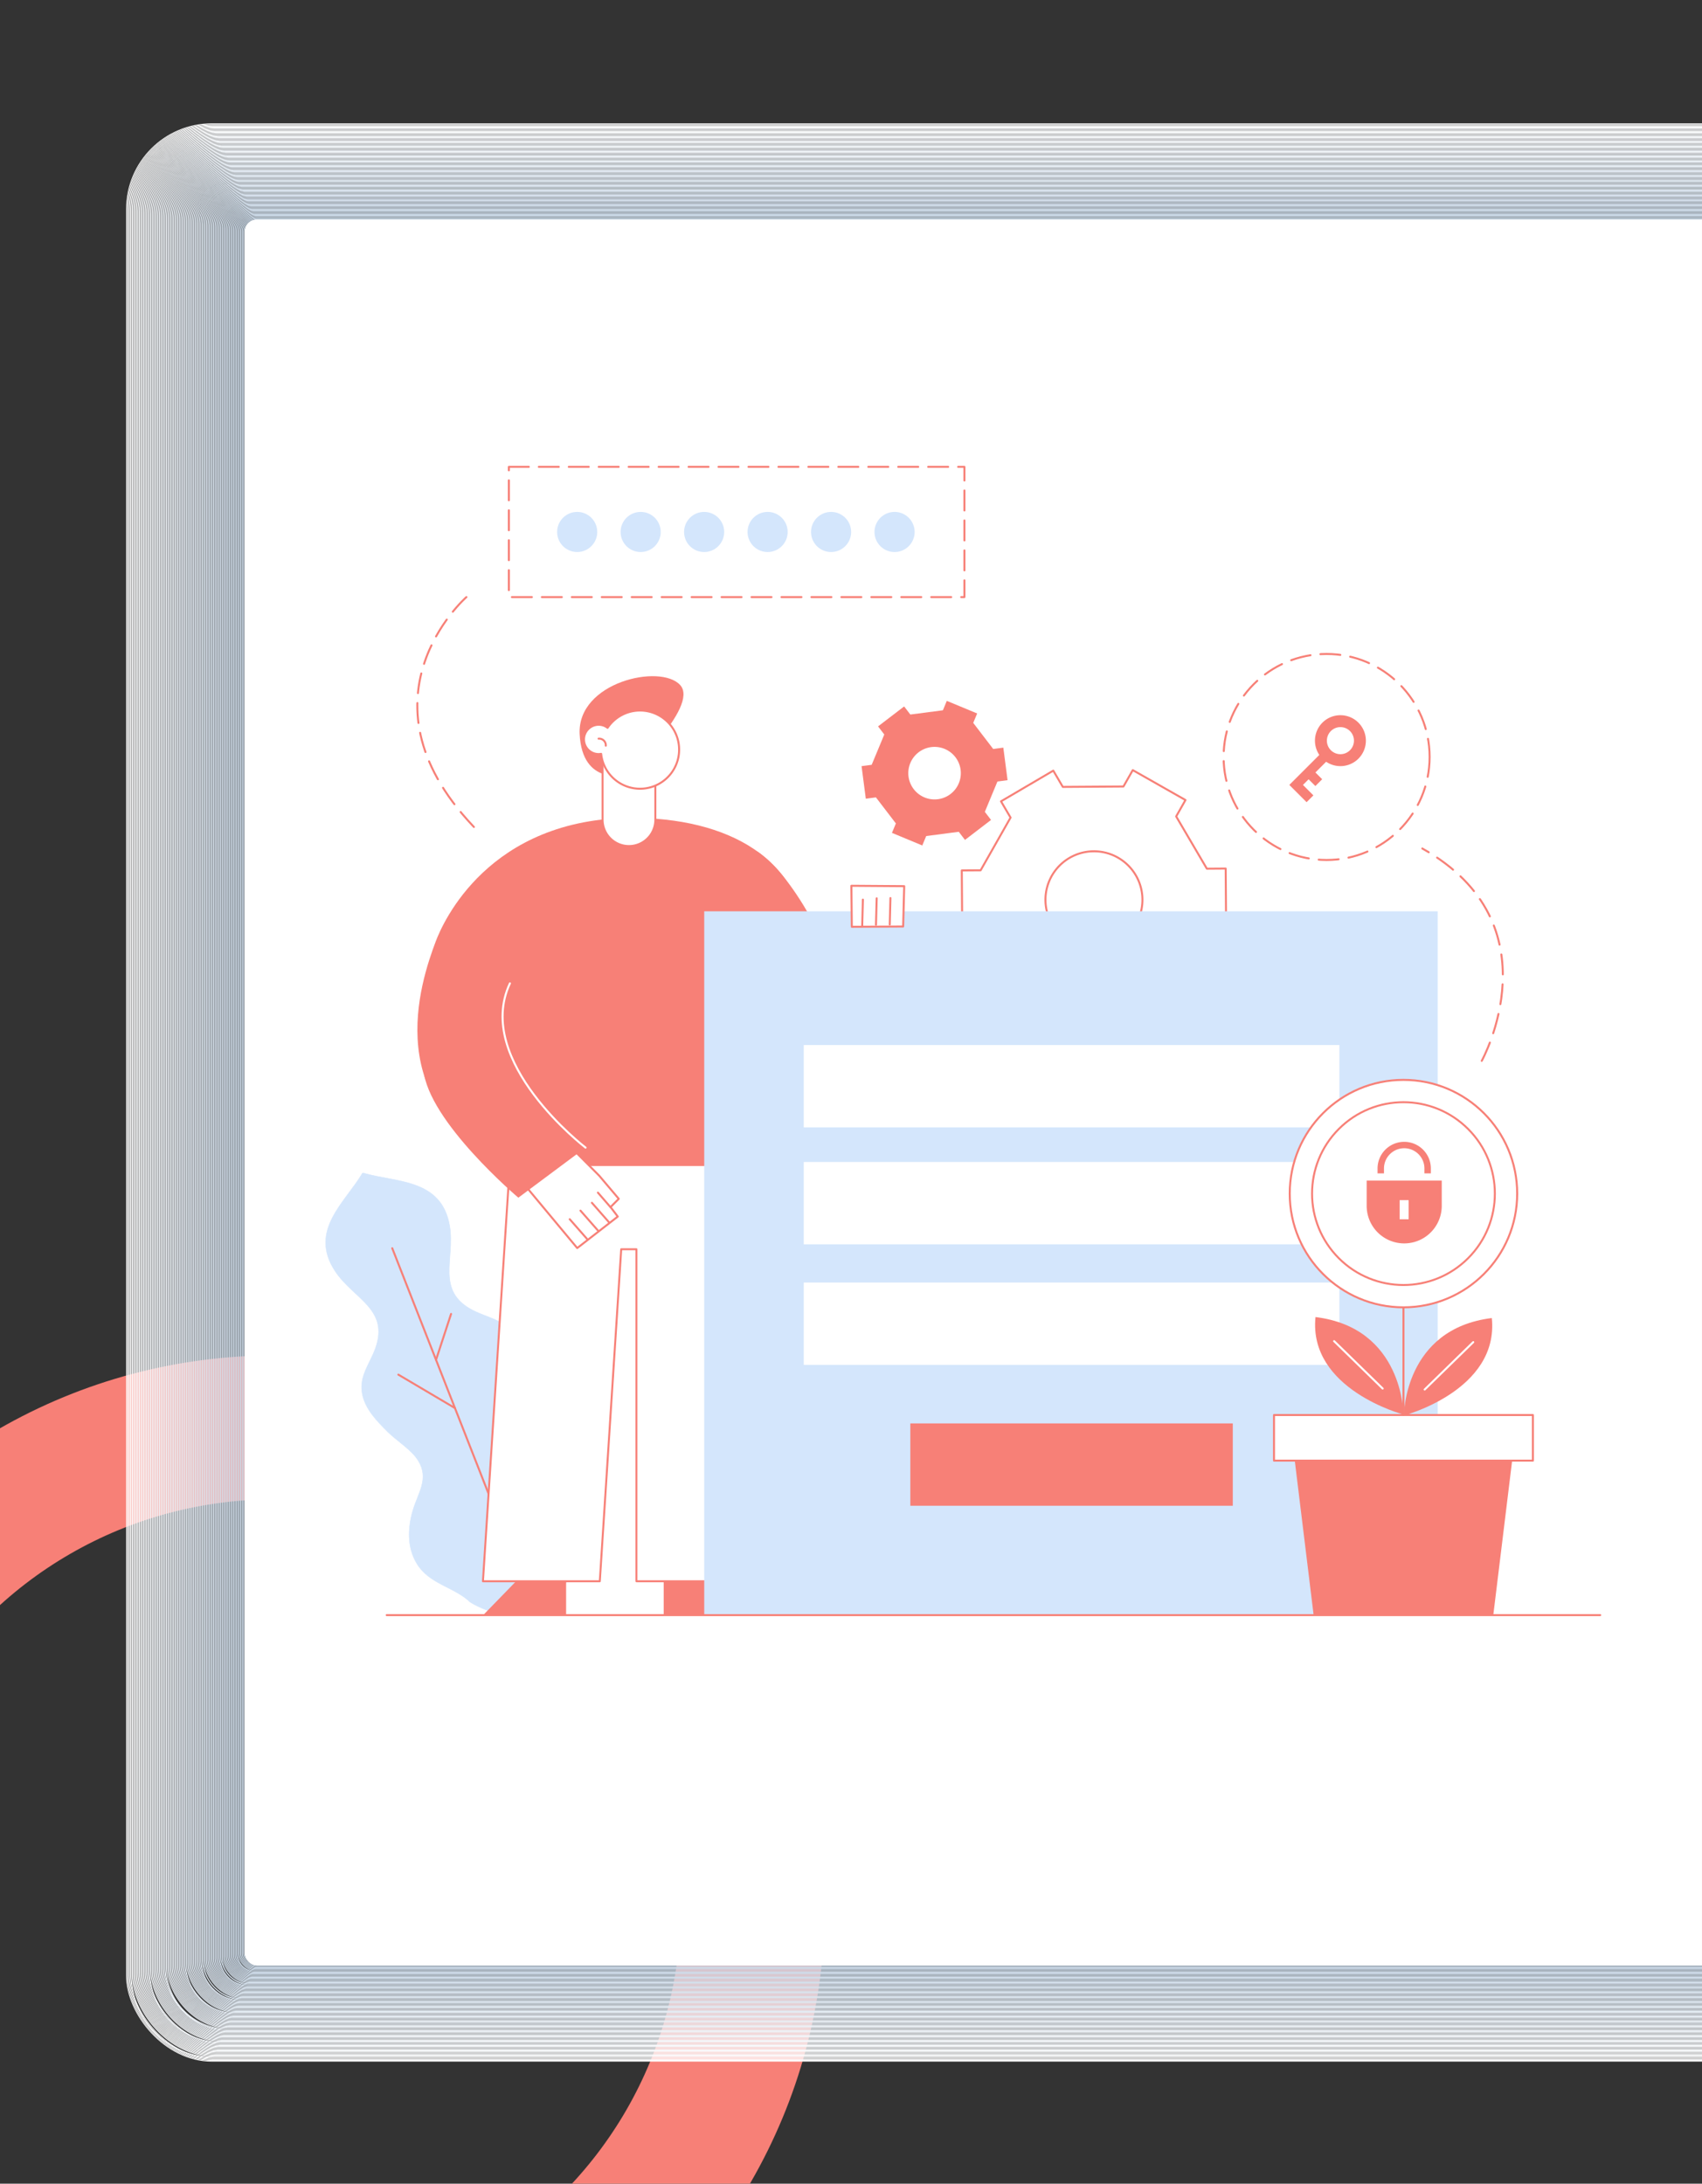 <svg xmlns="http://www.w3.org/2000/svg" xmlns:xlink="http://www.w3.org/1999/xlink" width="530" height="680" viewBox="0 0 530 680">
  <rect x="0" y="0" width="530" height="680" fill="#333333" stroke="none"/>
  <defs>
    <clipPath id="clip-path">
      <rect id="Rectangle_3200" data-name="Rectangle 3200" width="530" height="680" transform="translate(0 -0.334)" fill="none"/>
    </clipPath>
    <clipPath id="clip-path-2">
      <rect id="Rectangle_3068" data-name="Rectangle 3068" width="1060.184" height="679.605" fill="none"/>
    </clipPath>
  </defs>
  <g id="Registration_Web" transform="translate(-0.07 0.36)">
    <g id="Group_3309" data-name="Group 3309" transform="translate(0.07 -0.026)" clip-path="url(#clip-path)">
      <g id="Group_3308" data-name="Group 3308" transform="translate(-0.095 0.062)">
        <g id="Group_3296" data-name="Group 3296">
          <g id="Group_3295" data-name="Group 3295" clip-path="url(#clip-path-2)">
            <circle id="Ellipse_120" data-name="Ellipse 120" cx="149.182" cy="149.182" r="149.182" transform="translate(-63.844 444.095)" fill="none" stroke="#f78077" stroke-miterlimit="10" stroke-width="44.798"/>
            <circle id="Ellipse_121" data-name="Ellipse 121" cx="149.182" cy="149.182" r="149.182" transform="translate(871.517 -125.131)" fill="#d4e6fc"/>
          </g>
        </g>
        <g id="Group_3297" data-name="Group 3297" transform="translate(39.486 38.137)" style="mix-blend-mode: multiply;isolation: isolate">
          <rect id="Rectangle_3069" data-name="Rectangle 3069" width="907.669" height="543.684" rx="3.841" transform="translate(36.772 29.824)" fill="none" stroke="#cad9e8" stroke-miterlimit="10" stroke-width="0.25"/>
          <rect id="Rectangle_3070" data-name="Rectangle 3070" width="908.277" height="544.177" rx="4.029" transform="translate(36.468 29.577)" fill="none" stroke="#cad9e8" stroke-miterlimit="10" stroke-width="0.25"/>
          <rect id="Rectangle_3071" data-name="Rectangle 3071" width="908.884" height="544.67" rx="4.217" transform="translate(36.164 29.331)" fill="none" stroke="#cbdae8" stroke-miterlimit="10" stroke-width="0.25"/>
          <rect id="Rectangle_3072" data-name="Rectangle 3072" width="909.492" height="545.163" rx="4.405" transform="translate(35.86 29.084)" fill="none" stroke="#cbdae9" stroke-miterlimit="10" stroke-width="0.25"/>
          <rect id="Rectangle_3073" data-name="Rectangle 3073" width="910.1" height="545.656" rx="4.593" transform="translate(35.556 28.838)" fill="none" stroke="#ccdae9" stroke-miterlimit="10" stroke-width="0.25"/>
          <rect id="Rectangle_3074" data-name="Rectangle 3074" width="910.708" height="546.149" rx="4.781" transform="translate(35.252 28.591)" fill="none" stroke="#ccdbe9" stroke-miterlimit="10" stroke-width="0.25"/>
          <rect id="Rectangle_3075" data-name="Rectangle 3075" width="911.316" height="546.642" rx="4.97" transform="translate(34.948 28.345)" fill="none" stroke="#cddbe9" stroke-miterlimit="10" stroke-width="0.25"/>
          <path id="Rectangle_3076" data-name="Rectangle 3076" d="M5.158,0H906.766a5.157,5.157,0,0,1,5.157,5.157v536.82a5.157,5.157,0,0,1-5.157,5.157H5.157A5.157,5.157,0,0,1,0,541.978V5.158A5.158,5.158,0,0,1,5.158,0Z" transform="translate(34.644 28.098)" fill="none" stroke="#cddbe9" stroke-miterlimit="10" stroke-width="0.25"/>
          <rect id="Rectangle_3077" data-name="Rectangle 3077" width="912.531" height="547.628" rx="5.346" transform="translate(34.34 27.852)" fill="none" stroke="#cedcea" stroke-miterlimit="10" stroke-width="0.25"/>
          <rect id="Rectangle_3078" data-name="Rectangle 3078" width="913.139" height="548.121" rx="5.534" transform="translate(34.037 27.605)" fill="none" stroke="#cedcea" stroke-miterlimit="10" stroke-width="0.25"/>
          <rect id="Rectangle_3079" data-name="Rectangle 3079" width="913.747" height="548.614" rx="5.722" transform="translate(33.733 27.359)" fill="none" stroke="#cedcea" stroke-miterlimit="10" stroke-width="0.25"/>
          <rect id="Rectangle_3080" data-name="Rectangle 3080" width="914.355" height="549.107" rx="5.91" transform="translate(33.429 27.113)" fill="none" stroke="#cfdcea" stroke-miterlimit="10" stroke-width="0.25"/>
          <rect id="Rectangle_3081" data-name="Rectangle 3081" width="914.962" height="549.6" rx="6.098" transform="translate(33.125 26.866)" fill="none" stroke="#cfddea" stroke-miterlimit="10" stroke-width="0.25"/>
          <rect id="Rectangle_3082" data-name="Rectangle 3082" width="915.57" height="550.093" rx="6.286" transform="translate(32.821 26.62)" fill="none" stroke="#d0ddea" stroke-miterlimit="10" stroke-width="0.25"/>
          <rect id="Rectangle_3083" data-name="Rectangle 3083" width="916.178" height="550.586" rx="6.474" transform="translate(32.517 26.373)" fill="none" stroke="#d0ddeb" stroke-miterlimit="10" stroke-width="0.25"/>
          <rect id="Rectangle_3084" data-name="Rectangle 3084" width="916.786" height="551.079" rx="6.662" transform="translate(32.213 26.127)" fill="none" stroke="#d1deeb" stroke-miterlimit="10" stroke-width="0.25"/>
          <rect id="Rectangle_3085" data-name="Rectangle 3085" width="917.394" height="551.572" rx="6.85" transform="translate(31.909 25.88)" fill="none" stroke="#d1deeb" stroke-miterlimit="10" stroke-width="0.25"/>
          <rect id="Rectangle_3086" data-name="Rectangle 3086" width="918.001" height="552.065" rx="7.038" transform="translate(31.605 25.634)" fill="none" stroke="#d1deeb" stroke-miterlimit="10" stroke-width="0.25"/>
          <rect id="Rectangle_3087" data-name="Rectangle 3087" width="918.609" height="552.557" rx="7.226" transform="translate(31.302 25.387)" fill="none" stroke="#d2dfeb" stroke-miterlimit="10" stroke-width="0.25"/>
          <rect id="Rectangle_3088" data-name="Rectangle 3088" width="919.217" height="553.05" rx="7.414" transform="translate(30.998 25.141)" fill="none" stroke="#d2dfec" stroke-miterlimit="10" stroke-width="0.25"/>
          <rect id="Rectangle_3089" data-name="Rectangle 3089" width="919.825" height="553.544" rx="7.602" transform="translate(30.694 24.894)" fill="none" stroke="#d3dfec" stroke-miterlimit="10" stroke-width="0.25"/>
          <rect id="Rectangle_3090" data-name="Rectangle 3090" width="920.433" height="554.036" rx="7.79" transform="translate(30.39 24.648)" fill="none" stroke="#d3e0ec" stroke-miterlimit="10" stroke-width="0.25"/>
          <rect id="Rectangle_3091" data-name="Rectangle 3091" width="921.04" height="554.529" rx="7.978" transform="translate(30.086 24.401)" fill="none" stroke="#d4e0ec" stroke-miterlimit="10" stroke-width="0.25"/>
          <path id="Rectangle_3092" data-name="Rectangle 3092" d="M8.166,0H913.482a8.167,8.167,0,0,1,8.167,8.167V546.856a8.166,8.166,0,0,1-8.166,8.166H8.167A8.167,8.167,0,0,1,0,546.856V8.166A8.166,8.166,0,0,1,8.166,0Z" transform="translate(29.782 24.155)" fill="none" stroke="#d4e0ec" stroke-miterlimit="10" stroke-width="0.25"/>
          <rect id="Rectangle_3093" data-name="Rectangle 3093" width="922.256" height="555.515" rx="8.354" transform="translate(29.478 23.908)" fill="none" stroke="#d5e1ed" stroke-miterlimit="10" stroke-width="0.25"/>
          <path id="Rectangle_3094" data-name="Rectangle 3094" d="M8.543,0H914.321a8.542,8.542,0,0,1,8.542,8.542V547.466a8.542,8.542,0,0,1-8.542,8.542H8.542A8.542,8.542,0,0,1,0,547.466V8.543A8.543,8.543,0,0,1,8.543,0Z" transform="translate(29.174 23.662)" fill="none" stroke="#d5e1ed" stroke-miterlimit="10" stroke-width="0.25"/>
          <rect id="Rectangle_3095" data-name="Rectangle 3095" width="923.471" height="556.501" rx="8.731" transform="translate(28.87 23.415)" fill="none" stroke="#d5e1ed" stroke-miterlimit="10" stroke-width="0.25"/>
          <rect id="Rectangle_3096" data-name="Rectangle 3096" width="924.079" height="556.994" rx="8.919" transform="translate(28.566 23.169)" fill="none" stroke="#d6e1ed" stroke-miterlimit="10" stroke-width="0.25"/>
          <rect id="Rectangle_3097" data-name="Rectangle 3097" width="924.687" height="557.487" rx="9.107" transform="translate(28.262 22.922)" fill="none" stroke="#d6e2ed" stroke-miterlimit="10" stroke-width="0.25"/>
          <rect id="Rectangle_3098" data-name="Rectangle 3098" width="925.295" height="557.98" rx="9.295" transform="translate(27.959 22.676)" fill="none" stroke="#d7e2ee" stroke-miterlimit="10" stroke-width="0.25"/>
          <rect id="Rectangle_3099" data-name="Rectangle 3099" width="925.903" height="558.473" rx="9.483" transform="translate(27.655 22.429)" fill="none" stroke="#d7e2ee" stroke-miterlimit="10" stroke-width="0.25"/>
          <rect id="Rectangle_3100" data-name="Rectangle 3100" width="926.51" height="558.966" rx="9.671" transform="translate(27.351 22.183)" fill="none" stroke="#d8e3ee" stroke-miterlimit="10" stroke-width="0.25"/>
          <rect id="Rectangle_3101" data-name="Rectangle 3101" width="927.118" height="559.459" rx="9.859" transform="translate(27.047 21.936)" fill="none" stroke="#d8e3ee" stroke-miterlimit="10" stroke-width="0.25"/>
          <rect id="Rectangle_3102" data-name="Rectangle 3102" width="927.726" height="559.952" rx="10.047" transform="translate(26.743 21.69)" fill="none" stroke="#d8e3ee" stroke-miterlimit="10" stroke-width="0.25"/>
          <rect id="Rectangle_3103" data-name="Rectangle 3103" width="928.334" height="560.445" rx="10.235" transform="translate(26.439 21.444)" fill="none" stroke="#d9e4ee" stroke-miterlimit="10" stroke-width="0.25"/>
          <rect id="Rectangle_3104" data-name="Rectangle 3104" width="928.942" height="560.938" rx="10.423" transform="translate(26.135 21.197)" fill="none" stroke="#d9e4ef" stroke-miterlimit="10" stroke-width="0.25"/>
          <rect id="Rectangle_3105" data-name="Rectangle 3105" width="929.549" height="561.431" rx="10.611" transform="translate(25.831 20.951)" fill="none" stroke="#dae4ef" stroke-miterlimit="10" stroke-width="0.25"/>
          <rect id="Rectangle_3106" data-name="Rectangle 3106" width="930.157" height="561.924" rx="10.799" transform="translate(25.527 20.704)" fill="none" stroke="#dae5ef" stroke-miterlimit="10" stroke-width="0.25"/>
          <rect id="Rectangle_3107" data-name="Rectangle 3107" width="930.765" height="562.417" rx="10.987" transform="translate(25.224 20.458)" fill="none" stroke="#dbe5ef" stroke-miterlimit="10" stroke-width="0.25"/>
          <rect id="Rectangle_3108" data-name="Rectangle 3108" width="931.373" height="562.91" rx="11.175" transform="translate(24.92 20.211)" fill="none" stroke="#dbe5ef" stroke-miterlimit="10" stroke-width="0.25"/>
          <rect id="Rectangle_3109" data-name="Rectangle 3109" width="931.981" height="563.403" rx="11.363" transform="translate(24.616 19.965)" fill="none" stroke="#dce6f0" stroke-miterlimit="10" stroke-width="0.25"/>
          <rect id="Rectangle_3110" data-name="Rectangle 3110" width="932.589" height="563.896" rx="11.551" transform="translate(24.312 19.718)" fill="none" stroke="#dce6f0" stroke-miterlimit="10" stroke-width="0.25"/>
          <path id="Rectangle_3111" data-name="Rectangle 3111" d="M11.739,0H921.457A11.74,11.74,0,0,1,933.2,11.74V552.65a11.74,11.74,0,0,1-11.74,11.74H11.74A11.74,11.74,0,0,1,0,552.649V11.739A11.739,11.739,0,0,1,11.739,0Z" transform="translate(24.008 19.472)" fill="none" stroke="#dce6f0" stroke-miterlimit="10" stroke-width="0.25"/>
          <rect id="Rectangle_3112" data-name="Rectangle 3112" width="933.804" height="564.881" rx="11.927" transform="translate(23.704 19.225)" fill="none" stroke="#dde7f0" stroke-miterlimit="10" stroke-width="0.25"/>
          <path id="Rectangle_3113" data-name="Rectangle 3113" d="M12.116,0H922.3a12.116,12.116,0,0,1,12.116,12.116V553.259A12.116,12.116,0,0,1,922.3,565.374H12.115A12.115,12.115,0,0,1,0,553.259V12.116A12.116,12.116,0,0,1,12.116,0Z" transform="translate(23.4 18.979)" fill="none" stroke="#dde7f0" stroke-miterlimit="10" stroke-width="0.25"/>
          <rect id="Rectangle_3114" data-name="Rectangle 3114" width="935.02" height="565.867" rx="12.304" transform="translate(23.096 18.732)" fill="none" stroke="#dee7f1" stroke-miterlimit="10" stroke-width="0.25"/>
          <rect id="Rectangle_3115" data-name="Rectangle 3115" width="935.627" height="566.36" rx="12.492" transform="translate(22.792 18.486)" fill="none" stroke="#dee7f1" stroke-miterlimit="10" stroke-width="0.25"/>
          <rect id="Rectangle_3116" data-name="Rectangle 3116" width="936.235" height="566.853" rx="12.68" transform="translate(22.488 18.239)" fill="none" stroke="#dfe8f1" stroke-miterlimit="10" stroke-width="0.25"/>
          <rect id="Rectangle_3117" data-name="Rectangle 3117" width="936.843" height="567.346" rx="12.868" transform="translate(22.184 17.993)" fill="none" stroke="#dfe8f1" stroke-miterlimit="10" stroke-width="0.25"/>
          <rect id="Rectangle_3118" data-name="Rectangle 3118" width="937.451" height="567.839" rx="13.056" transform="translate(21.881 17.746)" fill="none" stroke="#dfe8f1" stroke-miterlimit="10" stroke-width="0.25"/>
          <rect id="Rectangle_3119" data-name="Rectangle 3119" width="938.059" height="568.332" rx="13.244" transform="translate(21.577 17.5)" fill="none" stroke="#e0e9f2" stroke-miterlimit="10" stroke-width="0.25"/>
          <rect id="Rectangle_3120" data-name="Rectangle 3120" width="938.666" height="568.825" rx="13.432" transform="translate(21.273 17.253)" fill="none" stroke="#e0e9f2" stroke-miterlimit="10" stroke-width="0.25"/>
          <rect id="Rectangle_3121" data-name="Rectangle 3121" width="939.274" height="569.318" rx="13.62" transform="translate(20.969 17.007)" fill="none" stroke="#e1e9f2" stroke-miterlimit="10" stroke-width="0.25"/>
          <rect id="Rectangle_3122" data-name="Rectangle 3122" width="939.882" height="569.811" rx="13.808" transform="translate(20.665 16.76)" fill="none" stroke="#e1eaf2" stroke-miterlimit="10" stroke-width="0.25"/>
          <rect id="Rectangle_3123" data-name="Rectangle 3123" width="940.49" height="570.304" rx="13.996" transform="translate(20.361 16.514)" fill="none" stroke="#e2eaf2" stroke-miterlimit="10" stroke-width="0.25"/>
          <rect id="Rectangle_3124" data-name="Rectangle 3124" width="941.098" height="570.797" rx="14.184" transform="translate(20.057 16.267)" fill="none" stroke="#e2eaf2" stroke-miterlimit="10" stroke-width="0.25"/>
          <rect id="Rectangle_3125" data-name="Rectangle 3125" width="941.705" height="571.29" rx="14.372" transform="translate(19.753 16.021)" fill="none" stroke="#e3ebf3" stroke-miterlimit="10" stroke-width="0.25"/>
          <rect id="Rectangle_3126" data-name="Rectangle 3126" width="942.313" height="571.783" rx="14.56" transform="translate(19.449 15.775)" fill="none" stroke="#e3ebf3" stroke-miterlimit="10" stroke-width="0.25"/>
          <rect id="Rectangle_3127" data-name="Rectangle 3127" width="942.921" height="572.276" rx="14.748" transform="translate(19.146 15.528)" fill="none" stroke="#e3ebf3" stroke-miterlimit="10" stroke-width="0.25"/>
          <rect id="Rectangle_3128" data-name="Rectangle 3128" width="943.529" height="572.769" rx="14.936" transform="translate(18.842 15.282)" fill="none" stroke="#e4ecf3" stroke-miterlimit="10" stroke-width="0.25"/>
          <path id="Rectangle_3129" data-name="Rectangle 3129" d="M15.124,0H929.012a15.124,15.124,0,0,1,15.124,15.124V558.137a15.125,15.125,0,0,1-15.125,15.125H15.124A15.124,15.124,0,0,1,0,558.137V15.124A15.124,15.124,0,0,1,15.124,0Z" transform="translate(18.538 15.035)" fill="none" stroke="#e4ecf3" stroke-miterlimit="10" stroke-width="0.25"/>
          <rect id="Rectangle_3130" data-name="Rectangle 3130" width="944.744" height="573.755" rx="15.313" transform="translate(18.234 14.789)" fill="none" stroke="#e5ecf4" stroke-miterlimit="10" stroke-width="0.25"/>
          <rect id="Rectangle_3131" data-name="Rectangle 3131" width="945.352" height="574.248" rx="15.5" transform="translate(17.93 14.542)" fill="none" stroke="#e5ecf4" stroke-miterlimit="10" stroke-width="0.25"/>
          <rect id="Rectangle_3132" data-name="Rectangle 3132" width="945.96" height="574.74" rx="15.689" transform="translate(17.626 14.296)" fill="none" stroke="#e6edf4" stroke-miterlimit="10" stroke-width="0.25"/>
          <rect id="Rectangle_3133" data-name="Rectangle 3133" width="946.568" height="575.234" rx="15.877" transform="translate(17.322 14.049)" fill="none" stroke="#e6edf4" stroke-miterlimit="10" stroke-width="0.25"/>
          <rect id="Rectangle_3134" data-name="Rectangle 3134" width="947.176" height="575.727" rx="16.065" transform="translate(17.018 13.803)" fill="none" stroke="#e6edf4" stroke-miterlimit="10" stroke-width="0.25"/>
          <rect id="Rectangle_3135" data-name="Rectangle 3135" width="947.783" height="576.22" rx="16.253" transform="translate(16.714 13.556)" fill="none" stroke="#e7eef5" stroke-miterlimit="10" stroke-width="0.25"/>
          <rect id="Rectangle_3136" data-name="Rectangle 3136" width="948.391" height="576.712" rx="16.441" transform="translate(16.41 13.31)" fill="none" stroke="#e7eef5" stroke-miterlimit="10" stroke-width="0.25"/>
          <rect id="Rectangle_3137" data-name="Rectangle 3137" width="948.999" height="577.205" rx="16.629" transform="translate(16.107 13.063)" fill="none" stroke="#e8eef5" stroke-miterlimit="10" stroke-width="0.25"/>
          <rect id="Rectangle_3138" data-name="Rectangle 3138" width="949.607" height="577.698" rx="16.817" transform="translate(15.803 12.817)" fill="none" stroke="#e8eff5" stroke-miterlimit="10" stroke-width="0.25"/>
          <rect id="Rectangle_3139" data-name="Rectangle 3139" width="950.214" height="578.191" rx="17.005" transform="translate(15.499 12.57)" fill="none" stroke="#e9eff5" stroke-miterlimit="10" stroke-width="0.25"/>
          <rect id="Rectangle_3140" data-name="Rectangle 3140" width="950.822" height="578.684" rx="17.193" transform="translate(15.195 12.324)" fill="none" stroke="#e9eff5" stroke-miterlimit="10" stroke-width="0.25"/>
          <rect id="Rectangle_3141" data-name="Rectangle 3141" width="951.43" height="579.177" rx="17.381" transform="translate(14.891 12.077)" fill="none" stroke="#eaf0f6" stroke-miterlimit="10" stroke-width="0.25"/>
          <rect id="Rectangle_3142" data-name="Rectangle 3142" width="952.038" height="579.67" rx="17.569" transform="translate(14.587 11.831)" fill="none" stroke="#eaf0f6" stroke-miterlimit="10" stroke-width="0.25"/>
          <rect id="Rectangle_3143" data-name="Rectangle 3143" width="952.646" height="580.163" rx="17.757" transform="translate(14.283 11.584)" fill="none" stroke="#eaf0f6" stroke-miterlimit="10" stroke-width="0.25"/>
          <rect id="Rectangle_3144" data-name="Rectangle 3144" width="953.253" height="580.656" rx="17.945" transform="translate(13.979 11.338)" fill="none" stroke="#ebf1f6" stroke-miterlimit="10" stroke-width="0.25"/>
          <rect id="Rectangle_3145" data-name="Rectangle 3145" width="953.861" height="581.149" rx="18.133" transform="translate(13.675 11.091)" fill="none" stroke="#ebf1f6" stroke-miterlimit="10" stroke-width="0.25"/>
          <rect id="Rectangle_3146" data-name="Rectangle 3146" width="954.469" height="581.642" rx="18.321" transform="translate(13.372 10.845)" fill="none" stroke="#ecf1f7" stroke-miterlimit="10" stroke-width="0.25"/>
          <rect id="Rectangle_3147" data-name="Rectangle 3147" width="955.077" height="582.135" rx="18.509" transform="translate(13.068 10.598)" fill="none" stroke="#ecf1f7" stroke-miterlimit="10" stroke-width="0.25"/>
          <rect id="Rectangle_3148" data-name="Rectangle 3148" width="955.685" height="582.628" rx="18.698" transform="translate(12.764 10.352)" fill="none" stroke="#edf2f7" stroke-miterlimit="10" stroke-width="0.25"/>
          <path id="Rectangle_3149" data-name="Rectangle 3149" d="M18.886,0H937.407a18.886,18.886,0,0,1,18.886,18.886v545.35a18.885,18.885,0,0,1-18.885,18.885H18.886A18.886,18.886,0,0,1,0,564.235V18.886A18.886,18.886,0,0,1,18.886,0Z" transform="translate(12.46 10.106)" fill="none" stroke="#edf2f7" stroke-miterlimit="10" stroke-width="0.25"/>
          <path id="Rectangle_3150" data-name="Rectangle 3150" d="M19.074,0H937.827A19.073,19.073,0,0,1,956.9,19.073V564.54a19.074,19.074,0,0,1-19.074,19.074H19.073A19.073,19.073,0,0,1,0,564.54V19.074A19.074,19.074,0,0,1,19.074,0Z" transform="translate(12.156 9.859)" fill="none" stroke="#edf2f7" stroke-miterlimit="10" stroke-width="0.25"/>
          <rect id="Rectangle_3151" data-name="Rectangle 3151" width="957.508" height="584.107" rx="19.262" transform="translate(11.852 9.613)" fill="none" stroke="#eef3f8" stroke-miterlimit="10" stroke-width="0.25"/>
          <rect id="Rectangle_3152" data-name="Rectangle 3152" width="958.116" height="584.6" rx="19.45" transform="translate(11.548 9.366)" fill="none" stroke="#eef3f8" stroke-miterlimit="10" stroke-width="0.25"/>
          <rect id="Rectangle_3153" data-name="Rectangle 3153" width="958.724" height="585.093" rx="19.638" transform="translate(11.244 9.12)" fill="none" stroke="#eff3f8" stroke-miterlimit="10" stroke-width="0.25"/>
          <rect id="Rectangle_3154" data-name="Rectangle 3154" width="959.331" height="585.586" rx="19.826" transform="translate(10.94 8.873)" fill="none" stroke="#eff4f8" stroke-miterlimit="10" stroke-width="0.25"/>
          <rect id="Rectangle_3155" data-name="Rectangle 3155" width="959.939" height="586.079" rx="20.014" transform="translate(10.636 8.627)" fill="none" stroke="#f0f4f8" stroke-miterlimit="10" stroke-width="0.25"/>
          <rect id="Rectangle_3156" data-name="Rectangle 3156" width="960.547" height="586.572" rx="20.202" transform="translate(10.332 8.38)" fill="none" stroke="#f0f4f9" stroke-miterlimit="10" stroke-width="0.25"/>
          <rect id="Rectangle_3157" data-name="Rectangle 3157" width="961.155" height="587.065" rx="20.39" transform="translate(10.029 8.134)" fill="none" stroke="#f1f5f9" stroke-miterlimit="10" stroke-width="0.25"/>
          <rect id="Rectangle_3158" data-name="Rectangle 3158" width="961.763" height="587.557" rx="20.578" transform="translate(9.725 7.887)" fill="none" stroke="#f1f5f9" stroke-miterlimit="10" stroke-width="0.25"/>
          <rect id="Rectangle_3159" data-name="Rectangle 3159" width="962.37" height="588.05" rx="20.766" transform="translate(9.421 7.641)" fill="none" stroke="#f1f5f9" stroke-miterlimit="10" stroke-width="0.25"/>
          <rect id="Rectangle_3160" data-name="Rectangle 3160" width="962.978" height="588.543" rx="20.954" transform="translate(9.117 7.394)" fill="none" stroke="#f2f6f9" stroke-miterlimit="10" stroke-width="0.25"/>
          <rect id="Rectangle_3161" data-name="Rectangle 3161" width="963.586" height="589.036" rx="21.142" transform="translate(8.813 7.148)" fill="none" stroke="#f2f6f9" stroke-miterlimit="10" stroke-width="0.25"/>
          <rect id="Rectangle_3162" data-name="Rectangle 3162" width="964.194" height="589.529" rx="21.33" transform="translate(8.509 6.901)" fill="none" stroke="#f3f6fa" stroke-miterlimit="10" stroke-width="0.25"/>
          <rect id="Rectangle_3163" data-name="Rectangle 3163" width="964.802" height="590.022" rx="21.518" transform="translate(8.205 6.655)" fill="none" stroke="#f3f7fa" stroke-miterlimit="10" stroke-width="0.25"/>
          <rect id="Rectangle_3164" data-name="Rectangle 3164" width="965.409" height="590.515" rx="21.706" transform="translate(7.901 6.408)" fill="none" stroke="#f4f7fa" stroke-miterlimit="10" stroke-width="0.25"/>
          <rect id="Rectangle_3165" data-name="Rectangle 3165" width="966.017" height="591.008" rx="21.894" transform="translate(7.597 6.162)" fill="none" stroke="#f4f7fa" stroke-miterlimit="10" stroke-width="0.25"/>
          <path id="Rectangle_3166" data-name="Rectangle 3166" d="M22.082,0h922.46a22.083,22.083,0,0,1,22.083,22.083V569.419A22.083,22.083,0,0,1,944.544,591.5H22.082A22.082,22.082,0,0,1,0,569.419V22.082A22.082,22.082,0,0,1,22.082,0Z" transform="translate(7.294 5.915)" fill="none" stroke="#f4f7fa" stroke-miterlimit="10" stroke-width="0.25"/>
          <rect id="Rectangle_3167" data-name="Rectangle 3167" width="967.233" height="591.994" rx="22.271" transform="translate(6.99 5.669)" fill="none" stroke="#f5f8fb" stroke-miterlimit="10" stroke-width="0.25"/>
          <rect id="Rectangle_3168" data-name="Rectangle 3168" width="967.841" height="592.487" rx="22.459" transform="translate(6.686 5.422)" fill="none" stroke="#f5f8fb" stroke-miterlimit="10" stroke-width="0.25"/>
          <rect id="Rectangle_3169" data-name="Rectangle 3169" width="968.449" height="592.98" rx="22.647" transform="translate(6.382 5.176)" fill="none" stroke="#f6f8fb" stroke-miterlimit="10" stroke-width="0.25"/>
          <rect id="Rectangle_3170" data-name="Rectangle 3170" width="969.056" height="593.473" rx="22.835" transform="translate(6.078 4.929)" fill="none" stroke="#f6f9fb" stroke-miterlimit="10" stroke-width="0.25"/>
          <rect id="Rectangle_3171" data-name="Rectangle 3171" width="969.664" height="593.966" rx="23.023" transform="translate(5.774 4.683)" fill="none" stroke="#f7f9fb" stroke-miterlimit="10" stroke-width="0.25"/>
          <rect id="Rectangle_3172" data-name="Rectangle 3172" width="970.272" height="594.459" rx="23.211" transform="translate(5.47 4.437)" fill="none" stroke="#f7f9fc" stroke-miterlimit="10" stroke-width="0.25"/>
          <rect id="Rectangle_3173" data-name="Rectangle 3173" width="970.88" height="594.952" rx="23.399" transform="translate(5.166 4.19)" fill="none" stroke="#f8fafc" stroke-miterlimit="10" stroke-width="0.25"/>
          <rect id="Rectangle_3174" data-name="Rectangle 3174" width="971.487" height="595.445" rx="23.587" transform="translate(4.862 3.944)" fill="none" stroke="#f8fafc" stroke-miterlimit="10" stroke-width="0.25"/>
          <rect id="Rectangle_3175" data-name="Rectangle 3175" width="972.095" height="595.938" rx="23.775" transform="translate(4.558 3.697)" fill="none" stroke="#f8fafc" stroke-miterlimit="10" stroke-width="0.25"/>
          <rect id="Rectangle_3176" data-name="Rectangle 3176" width="972.703" height="596.431" rx="23.963" transform="translate(4.255 3.451)" fill="none" stroke="#f9fbfc" stroke-miterlimit="10" stroke-width="0.25"/>
          <rect id="Rectangle_3177" data-name="Rectangle 3177" width="973.311" height="596.923" rx="24.151" transform="translate(3.951 3.204)" fill="none" stroke="#f9fbfd" stroke-miterlimit="10" stroke-width="0.25"/>
          <rect id="Rectangle_3178" data-name="Rectangle 3178" width="973.919" height="597.417" rx="24.339" transform="translate(3.647 2.958)" fill="none" stroke="#fafbfd" stroke-miterlimit="10" stroke-width="0.25"/>
          <rect id="Rectangle_3179" data-name="Rectangle 3179" width="974.526" height="597.909" rx="24.527" transform="translate(3.343 2.711)" fill="none" stroke="#fafcfd" stroke-miterlimit="10" stroke-width="0.25"/>
          <rect id="Rectangle_3180" data-name="Rectangle 3180" width="975.134" height="598.403" rx="24.715" transform="translate(3.039 2.465)" fill="none" stroke="#fbfcfd" stroke-miterlimit="10" stroke-width="0.25"/>
          <rect id="Rectangle_3181" data-name="Rectangle 3181" width="975.742" height="598.895" rx="24.903" transform="translate(2.735 2.218)" fill="none" stroke="#fbfcfd" stroke-miterlimit="10" stroke-width="0.25"/>
          <rect id="Rectangle_3182" data-name="Rectangle 3182" width="976.35" height="599.388" rx="25.091" transform="translate(2.431 1.972)" fill="none" stroke="#fbfcfd" stroke-miterlimit="10" stroke-width="0.25"/>
          <rect id="Rectangle_3183" data-name="Rectangle 3183" width="976.958" height="599.881" rx="25.279" transform="translate(2.127 1.725)" fill="none" stroke="#fcfdfe" stroke-miterlimit="10" stroke-width="0.25"/>
          <rect id="Rectangle_3184" data-name="Rectangle 3184" width="977.565" height="600.374" rx="25.467" transform="translate(1.823 1.479)" fill="none" stroke="#fcfdfe" stroke-miterlimit="10" stroke-width="0.25"/>
          <path id="Rectangle_3185" data-name="Rectangle 3185" d="M25.655,0H952.518a25.656,25.656,0,0,1,25.656,25.656V575.212a25.656,25.656,0,0,1-25.656,25.656H25.655A25.655,25.655,0,0,1,0,575.212V25.655A25.655,25.655,0,0,1,25.655,0Z" transform="translate(1.519 1.232)" fill="none" stroke="#fdfdfe" stroke-miterlimit="10" stroke-width="0.25"/>
          <rect id="Rectangle_3186" data-name="Rectangle 3186" width="978.781" height="601.36" rx="25.844" transform="translate(1.216 0.986)" fill="none" stroke="#fdfefe" stroke-miterlimit="10" stroke-width="0.25"/>
          <rect id="Rectangle_3187" data-name="Rectangle 3187" width="979.389" height="601.853" rx="26.032" transform="translate(0.912 0.739)" fill="none" stroke="#fefefe" stroke-miterlimit="10" stroke-width="0.25"/>
          <rect id="Rectangle_3188" data-name="Rectangle 3188" width="979.997" height="602.346" rx="26.22" transform="translate(0.608 0.493)" fill="none" stroke="#fefeff" stroke-miterlimit="10" stroke-width="0.25"/>
          <rect id="Rectangle_3189" data-name="Rectangle 3189" width="980.604" height="602.839" rx="26.408" transform="translate(0.304 0.246)" fill="none" stroke="#fff" stroke-miterlimit="10" stroke-width="0.25"/>
          <rect id="Rectangle_3190" data-name="Rectangle 3190" width="981.212" height="603.332" rx="26.596" fill="none" stroke="#fff" stroke-miterlimit="10" stroke-width="0.25"/>
        </g>
        <rect id="Rectangle_3191" data-name="Rectangle 3191" width="907.669" height="543.684" rx="3.841" transform="translate(76.258 67.961)" fill="#fff"/>
        <path id="Rectangle_3192" data-name="Rectangle 3192" d="M0,0H451.118a2.716,2.716,0,0,1,2.716,2.716V540.968a2.716,2.716,0,0,1-2.716,2.716H0Z" transform="translate(530.092 67.961)" fill="#f78077"/>
        <g id="Group_3307" data-name="Group 3307" transform="translate(101.513 144.98)">
          <g id="Group_3298" data-name="Group 3298" transform="translate(198.081 94.424)">
            <path id="Path_5812" data-name="Path 5812" d="M251.881,181.376l-2.972-5.062-16.276,9.556,2.972,5.062-9.318,16.414-5.87.043.137,18.873,5.87-.043L235.98,242.5l-2.9,5.1,16.414,9.318,2.9-5.1,18.874-.137,2.972,5.062,16.276-9.556-2.972-5.062,9.318-16.414,5.87-.043L302.6,206.8l-5.87.043-9.556-16.276,2.9-5.1-16.414-9.318-2.9,5.1Z" transform="translate(-220.418 -176.134)" fill="#fff" stroke="#f78077" stroke-linecap="round" stroke-linejoin="round" stroke-width="0.622"/>
            <path id="Path_5813" data-name="Path 5813" d="M254.579,194.742a15.1,15.1,0,1,1-14.991,15.21,15.1,15.1,0,0,1,14.991-15.21Z" transform="translate(-213.531 -169.45)" fill="#fff" stroke="#f78077" stroke-linecap="round" stroke-linejoin="round" stroke-width="0.622"/>
          </g>
          <path id="Path_5814" data-name="Path 5814" d="M110.968,136.5s-36.924,32.272,4,73.3" transform="translate(-67.144 -95.946)" fill="none" stroke="#f78077" stroke-linecap="round" stroke-linejoin="round" stroke-width="0.622" stroke-dasharray="6.218 3.109"/>
          <g id="Group_3299" data-name="Group 3299" transform="translate(0 219.886)">
            <path id="Path_5815" data-name="Path 5815" d="M86.135,268.514c-5.323,9.07-16.789,17.777-8.577,30.391,5.665,8.7,17.049,11.792,12.616,24.15-1.756,4.9-5.116,8.6-4.1,14.114.878,4.794,4.634,8.582,7.942,11.886,2.845,2.839,7.4,5.52,9.514,8.993,3.448,5.671-.076,9.93-1.714,15.567-1.558,5.363-1.8,11.3,1.173,16.311,3.936,6.63,11.631,7.3,16.7,12.154,0,0,23.308,15.23,32.858-12.891,2.258-6.645,5.6-12.732,3.984-20.27-1.226-5.7-5.442-9.884-10.232-12.758-5.033-3.019-10.514-3.746-11.84-10.249-.814-3.982.705-9.045.86-13.063.179-4.672.356-10-2.259-14.115-3.009-4.731-7.987-5.16-12.607-7.557-11.654-6.047-5.408-16.054-7.171-26.287-2.555-14.833-16.884-13.419-26.955-16.451Z" transform="translate(-74.685 -268.439)" fill="#d4e6fc" stroke="#d4e6fc" stroke-miterlimit="10" stroke-width="0.155"/>
            <line id="Line_48" data-name="Line 48" x2="44.631" y2="113.762" transform="translate(20.725 23.435)" fill="#d4e6fc" stroke="#f78077" stroke-linecap="round" stroke-linejoin="round" stroke-width="0.622"/>
            <line id="Line_49" data-name="Line 49" x2="17.628" y2="10.417" transform="translate(22.627 62.798)" fill="#d4e6fc" stroke="#f78077" stroke-linecap="round" stroke-linejoin="round" stroke-width="0.622"/>
            <line id="Line_50" data-name="Line 50" y1="15.742" x2="9.532" transform="translate(57.042 100.263)" fill="#d4e6fc" stroke="#f78077" stroke-linecap="round" stroke-linejoin="round" stroke-width="0.622"/>
            <line id="Line_51" data-name="Line 51" y1="14.295" x2="4.683" transform="translate(34.362 43.899)" fill="#d4e6fc" stroke="#f78077" stroke-linecap="round" stroke-linejoin="round" stroke-width="0.622"/>
          </g>
          <g id="Group_3302" data-name="Group 3302" transform="translate(28.556 65.191)">
            <path id="Path_5816" data-name="Path 5816" d="M111.67,280.926h89.943V227.554l-89.943,13.44Z" transform="translate(-89.956 -128.431)" fill="#f78077"/>
            <path id="Path_5817" data-name="Path 5817" d="M110.712,373.61l14.04-14.444h11.861V373.61Z" transform="translate(-90.3 -81.155)" fill="#f78077"/>
            <path id="Path_5818" data-name="Path 5818" d="M173.07,373.61l-9.087-14.444h-11.86V373.61Z" transform="translate(-75.425 -81.155)" fill="#f78077"/>
            <path id="Path_5819" data-name="Path 5819" d="M194.889,266.625V396.233h-36.38V292.843H153.77l-6.67,103.39H110.712l6.671-103.39,1.7-26.218Z" transform="translate(-90.3 -114.396)" fill="#fff" stroke="#f78077" stroke-linecap="round" stroke-linejoin="round" stroke-width="0.616"/>
            <path id="Path_5820" data-name="Path 5820" d="M217.619,231.145c0-29.965-22.949-43.33-52.906-44.045q-.919-.022-1.858-.022c-45.066,0-59.285,32.757-61.42,38.411-4.753,12.585-18.132,52.054,24.97,70.308,12.97,5.493,22.231-7.829,29.158-11.393,12.07-6.21,16.419-7.764,16.419-7.764Z" transform="translate(-95.695 -142.97)" fill="#f78077"/>
            <path id="Path_5821" data-name="Path 5821" d="M170.973,243.354s4.813,21.917,31.689,17.185,19.015-46.06,19.015-46.06h-20.79l-.761,19.015s-11.029-28.586-24.841-38.381C166.86,189.137,170.973,243.354,170.973,243.354Z" transform="translate(-69.014 -140.25)" fill="#f78077"/>
            <line id="Line_52" data-name="Line 52" y2="22.748" transform="translate(111.336 94.513)" fill="none" stroke="#fff" stroke-linecap="round" stroke-linejoin="round" stroke-width="0.622"/>
            <g id="Group_3300" data-name="Group 3300" transform="translate(33.362 147.937)">
              <path id="Path_5822" data-name="Path 5822" d="M135.932,263.468l7.565,7.61,6.092,7.2-2.562,2.565,2.252,2.963-12.628,9.809L120.24,273.9Z" transform="translate(-120.24 -263.468)" fill="#fff" stroke="#f78077" stroke-linecap="round" stroke-linejoin="round" stroke-width="0.622"/>
              <line id="Line_53" data-name="Line 53" x1="5.429" y1="6.188" transform="translate(20.983 16.047)" fill="none" stroke="#f78077" stroke-linecap="round" stroke-linejoin="round" stroke-width="0.622"/>
              <line id="Line_54" data-name="Line 54" x1="5.429" y1="6.188" transform="translate(17.424 18.484)" fill="none" stroke="#f78077" stroke-linecap="round" stroke-linejoin="round" stroke-width="0.622"/>
              <line id="Line_55" data-name="Line 55" x1="5.43" y1="6.188" transform="translate(14.079 21.161)" fill="none" stroke="#f78077" stroke-linecap="round" stroke-linejoin="round" stroke-width="0.622"/>
              <line id="Line_56" data-name="Line 56" x1="4.005" y1="4.626" transform="translate(22.853 12.882)" fill="none" stroke="#f78077" stroke-linecap="round" stroke-linejoin="round" stroke-width="0.622"/>
            </g>
            <path id="Path_5823" data-name="Path 5823" d="M124,225c-11.409,24.339,23.555,51.151,23.555,51.151l-20.921,15.593s-28.113-23.788-29.556-39.883" transform="translate(-95.196 -129.348)" fill="#f78077"/>
            <path id="Path_5824" data-name="Path 5824" d="M146.983,185.4s-13.315,3.451-14.11-12.743,25.194-22.029,31.312-15.263S146.983,185.4,146.983,185.4Z" transform="translate(-82.346 -154.627)" fill="#f78077"/>
            <path id="Path_5825" data-name="Path 5825" d="M146.338,202.773h0a8.214,8.214,0,0,0,8.214-8.214v-26.7H138.123v26.7a8.215,8.215,0,0,0,8.214,8.214Z" transform="translate(-80.454 -149.873)" fill="#fff" stroke="#f78077" stroke-linecap="round" stroke-linejoin="round" stroke-width="0.622"/>
            <path id="Path_5826" data-name="Path 5826" d="M133.881,171.127a4.567,4.567,0,0,0,4.184,4.915,4.353,4.353,0,0,0,1.14-.056,12.177,12.177,0,1,0,2-8.11,4.491,4.491,0,0,0-2.41-.932,4.565,4.565,0,0,0-4.914,4.183Z" transform="translate(-81.983 -151.802)" fill="#fff" stroke="#f78077" stroke-linecap="round" stroke-linejoin="round" stroke-width="0.622"/>
            <path id="Path_5827" data-name="Path 5827" d="M139.453,171.123a2.07,2.07,0,0,0-2.245-2.18" transform="translate(-80.783 -149.487)" fill="none" stroke="#f78077" stroke-linecap="round" stroke-linejoin="round" stroke-width="0.622"/>
            <rect id="Rectangle_3193" data-name="Rectangle 3193" width="228.391" height="219.242" transform="translate(89.322 73.213)" fill="#d4e6fc"/>
            <g id="Group_3301" data-name="Group 3301" transform="translate(135.145 65.263)">
              <path id="Path_5828" data-name="Path 5828" d="M195.124,202.643l.138,12.768,15.981-.084.331-12.563Z" transform="translate(-195.124 -202.643)" fill="#fff" stroke="#f78077" stroke-linecap="round" stroke-linejoin="round" stroke-width="0.622"/>
              <line id="Line_57" data-name="Line 57" y1="8.23" x2="0.214" transform="translate(3.367 4.314)" fill="none" stroke="#f78077" stroke-linecap="round" stroke-linejoin="round" stroke-width="0.622"/>
              <line id="Line_58" data-name="Line 58" y1="8.23" x2="0.214" transform="translate(7.662 3.91)" fill="none" stroke="#f78077" stroke-linecap="round" stroke-linejoin="round" stroke-width="0.622"/>
              <line id="Line_59" data-name="Line 59" y1="8.23" x2="0.214" transform="translate(11.945 3.827)" fill="none" stroke="#f78077" stroke-linecap="round" stroke-linejoin="round" stroke-width="0.622"/>
            </g>
            <path id="Path_5829" data-name="Path 5829" d="M117.5,225c-11.409,24.339,23.555,51.151,23.555,51.151" transform="translate(-88.686 -129.348)" fill="none" stroke="#fff" stroke-linecap="round" stroke-linejoin="round" stroke-width="0.622"/>
            <rect id="Rectangle_3194" data-name="Rectangle 3194" width="166.798" height="25.642" transform="translate(120.31 114.856)" fill="#fff"/>
            <rect id="Rectangle_3195" data-name="Rectangle 3195" width="166.798" height="25.642" transform="translate(120.31 151.273)" fill="#fff"/>
            <rect id="Rectangle_3196" data-name="Rectangle 3196" width="166.798" height="25.642" transform="translate(120.31 188.813)" fill="#fff"/>
            <rect id="Rectangle_3197" data-name="Rectangle 3197" width="100.413" height="25.642" transform="translate(153.503 232.683)" fill="#f78077"/>
          </g>
          <circle id="Ellipse_122" data-name="Ellipse 122" cx="32.076" cy="32.076" r="32.076" transform="translate(279.61 58.27)" fill="#fff" stroke="#f78077" stroke-linecap="round" stroke-linejoin="round" stroke-width="0.622" stroke-dasharray="6.218 3.109"/>
          <line id="Line_60" data-name="Line 60" x2="377.888" transform="translate(18.996 357.57)" fill="#d4e6fc" stroke="#f78077" stroke-linecap="round" stroke-linejoin="round" stroke-width="0.622"/>
          <g id="Group_3304" data-name="Group 3304" transform="translate(295.304 186.059)">
            <path id="Path_5830" data-name="Path 5830" d="M358.98,386.2H303.036l-7.607-62.3h71.157Z" transform="translate(-290.695 -214.692)" fill="#f78077"/>
            <rect id="Rectangle_3198" data-name="Rectangle 3198" width="80.625" height="14.198" transform="translate(0 109.205)" fill="#fff" stroke="#f78077" stroke-linecap="round" stroke-linejoin="round" stroke-width="0.622"/>
            <line id="Line_61" data-name="Line 61" y1="63.497" transform="translate(40.313 45.708)" fill="#d4e6fc" stroke="#f78077" stroke-linecap="round" stroke-linejoin="round" stroke-width="0.622"/>
            <circle id="Ellipse_123" data-name="Ellipse 123" cx="35.415" cy="35.415" r="35.415" transform="translate(4.898 4.838)" fill="#fff" stroke="#f78077" stroke-linecap="round" stroke-linejoin="round" stroke-width="0.622"/>
            <circle id="Ellipse_124" data-name="Ellipse 124" cx="28.463" cy="28.463" r="28.463" transform="translate(0.06 40.252) rotate(-45)" fill="#fff" stroke="#f78077" stroke-linecap="round" stroke-linejoin="round" stroke-width="0.616"/>
            <path id="Path_5831" data-name="Path 5831" d="M328.877,331.8s0-27-27.391-30.351C299.2,323.972,328.877,331.8,328.877,331.8Z" transform="translate(-288.565 -222.754)" fill="#f78077"/>
            <line id="Line_62" data-name="Line 62" x2="15.119" y2="14.759" transform="translate(18.72 86.198)" fill="none" stroke="#fff" stroke-linecap="round" stroke-linejoin="round" stroke-width="0.622"/>
            <path id="Path_5832" data-name="Path 5832" d="M321.7,332.027s0-27,27.391-30.35C351.375,324.2,321.7,332.027,321.7,332.027Z" transform="translate(-281.258 -222.673)" fill="#f78077"/>
            <line id="Line_63" data-name="Line 63" x1="15.119" y2="14.759" transform="translate(46.918 86.506)" fill="none" stroke="#fff" stroke-linecap="round" stroke-linejoin="round" stroke-width="0.622"/>
            <g id="Group_3303" data-name="Group 3303" transform="translate(28.858 25.134)">
              <path id="Path_5833" data-name="Path 5833" d="M313.178,270.191v7.864a11.689,11.689,0,0,0,23.378,0v-7.864ZM326.25,282.22h-2.8v-5.96h2.8Z" transform="translate(-313.178 -259.118)" fill="#f78077"/>
              <path id="Path_5834" data-name="Path 5834" d="M331,270.861v-1.522a7.294,7.294,0,0,0-7.3-7.3h0a7.3,7.3,0,0,0-7.295,7.3v1.522" transform="translate(-312.018 -262.044)" fill="none" stroke="#f78077" stroke-miterlimit="10" stroke-width="2"/>
            </g>
          </g>
          <path id="Path_5835" data-name="Path 5835" d="M344.431,260.23s23.544-42.463-18.506-66.127" transform="translate(15.563 -75.256)" fill="none" stroke="#f78077" stroke-linecap="round" stroke-linejoin="round" stroke-width="0.622" stroke-dasharray="6.218 3.109"/>
          <g id="Group_3305" data-name="Group 3305" transform="translate(166.871 72.871)">
            <path id="Path_5836" data-name="Path 5836" d="M242.922,184.981,241.6,174.844l-3.152.415-6.218-8.121,1.222-2.936L224,160.277l-1.215,2.936-10.142,1.322-1.93-2.521-8.121,6.213,1.937,2.527-3.924,9.438-3.152.415,1.323,10.137,3.152-.409,6.213,8.116-1.221,2.936,9.444,3.924,1.221-2.936,10.137-1.322,1.937,2.527,8.114-6.218-1.93-2.521,3.924-9.444ZM221.245,190.9a8.178,8.178,0,1,1,7.053-9.165,8.178,8.178,0,0,1-7.053,9.165Z" transform="translate(-197.456 -160.277)" fill="#f78077"/>
          </g>
          <rect id="Rectangle_3199" data-name="Rectangle 3199" width="141.862" height="40.559" transform="translate(57.042)" fill="#fff" stroke="#f78077" stroke-linecap="round" stroke-linejoin="round" stroke-width="0.622" stroke-dasharray="6.218 3.109"/>
          <circle id="Ellipse_125" data-name="Ellipse 125" cx="6.247" cy="6.247" r="6.247" transform="translate(72.068 14.032)" fill="#d4e6fc"/>
          <circle id="Ellipse_126" data-name="Ellipse 126" cx="6.247" cy="6.247" r="6.247" transform="translate(91.834 14.032)" fill="#d4e6fc"/>
          <circle id="Ellipse_127" data-name="Ellipse 127" cx="6.247" cy="6.247" r="6.247" transform="translate(111.601 14.032)" fill="#d4e6fc"/>
          <circle id="Ellipse_128" data-name="Ellipse 128" cx="6.247" cy="6.247" r="6.247" transform="translate(131.367 14.032)" fill="#d4e6fc"/>
          <circle id="Ellipse_129" data-name="Ellipse 129" cx="6.247" cy="6.247" r="6.247" transform="translate(151.134 14.032)" fill="#d4e6fc"/>
          <path id="Path_5837" data-name="Path 5837" d="M212.915,123.235a6.248,6.248,0,1,1-6.248-6.247,6.248,6.248,0,0,1,6.248,6.247Z" transform="translate(-29.52 -102.956)" fill="#d4e6fc"/>
          <g id="Group_3306" data-name="Group 3306" transform="translate(302.2 77.334)">
            <path id="Path_5838" data-name="Path 5838" d="M314.865,177.1a7.929,7.929,0,1,1,0-11.212A7.929,7.929,0,0,1,314.865,177.1Z" transform="translate(-295.473 -163.561)" fill="#f78077"/>
            <path id="Path_5839" data-name="Path 5839" d="M310.806,169.394,297.021,183.18l4.311,4.311" transform="translate(-297.021 -161.465)" fill="none" stroke="#f78077" stroke-miterlimit="10" stroke-width="3"/>
            <line id="Line_64" data-name="Line 64" x1="3.167" y1="3.167" transform="translate(3.877 17.838)" fill="none" stroke="#f78077" stroke-miterlimit="10" stroke-width="3"/>
            <path id="Path_5840" data-name="Path 5840" d="M311.258,173.489a4.215,4.215,0,1,1,0-5.961,4.215,4.215,0,0,1,0,5.961Z" transform="translate(-294.491 -162.579)" fill="#fff"/>
          </g>
        </g>
      </g>
    </g>
  </g>
</svg>

